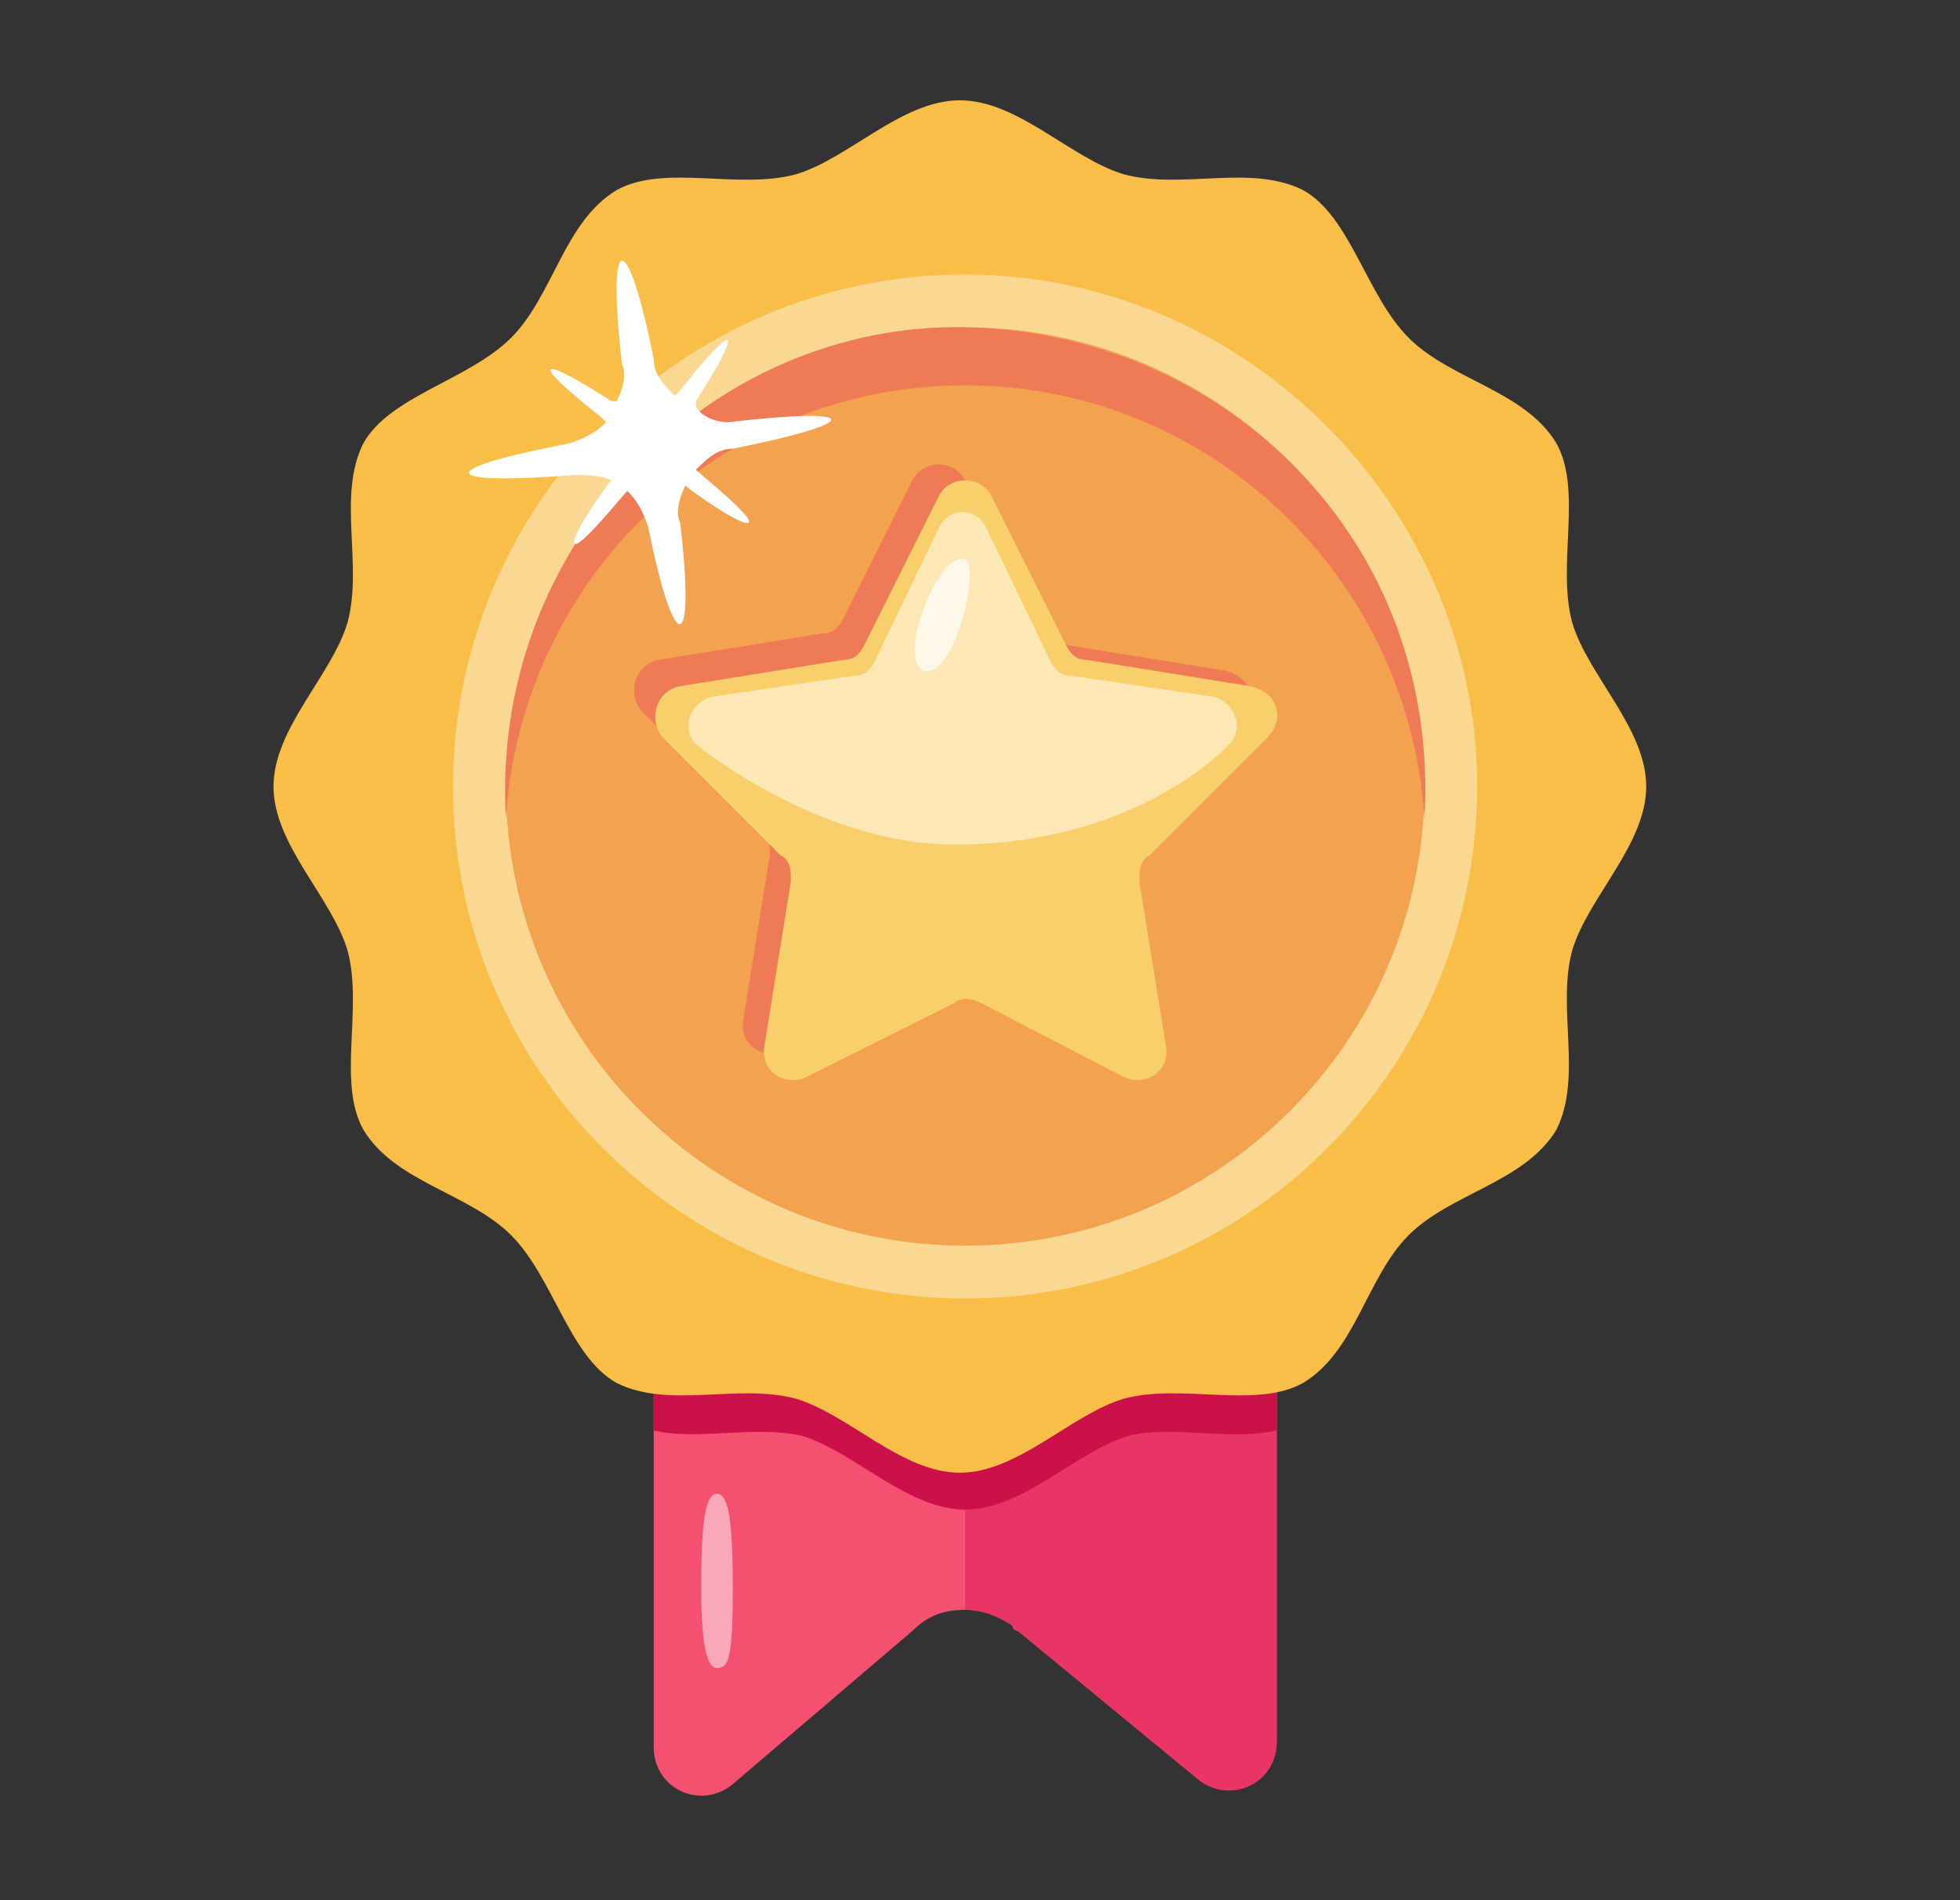 <svg width="33" height="32" viewBox="0 0 33 32" fill="none" xmlns="http://www.w3.org/2000/svg">
<rect x="0" y="0" width="33" height="32" fill="#333333" stroke="none"/>
<g clip-path="url(#clip0_353_9216)">
<path d="M21.495 20.711V29.333C21.495 30.044 20.695 30.4 20.161 29.955L17.139 27.466C17.139 27.466 17.05 27.466 17.05 27.378C16.784 27.2 16.517 27.111 16.25 27.111C15.895 27.111 15.628 27.2 15.361 27.466L12.339 30.044C11.806 30.489 11.006 30.133 11.006 29.422V20.8H21.495V20.711Z" fill="#F45170"/>
<path d="M21.494 20.711V29.333C21.494 30.044 20.694 30.4 20.161 29.955L17.139 27.466C17.139 27.466 17.05 27.466 17.05 27.378C16.783 27.2 16.517 27.111 16.25 27.111V20.711H21.494Z" fill="#E93565"/>
<path d="M21.495 22.756V24.089C20.695 24.267 19.717 24 19.006 24.178C18.117 24.445 17.228 25.422 16.25 25.422C15.273 25.422 14.384 24.445 13.495 24.178C12.695 24 11.717 24.267 11.006 24.089V22.756H21.495Z" fill="#CC104A"/>
<path d="M26.472 16.001C26.206 16.978 26.65 18.134 26.206 19.023C25.672 19.912 24.428 20.09 23.717 20.801C23.006 21.512 22.828 22.756 21.939 23.29C21.139 23.734 19.894 23.29 18.917 23.556C18.028 23.823 17.139 24.801 16.161 24.801C15.183 24.801 14.294 23.823 13.405 23.556C12.428 23.29 11.272 23.734 10.383 23.29C9.583 22.845 9.317 21.512 8.605 20.801C7.894 20.09 6.65 19.912 6.117 19.023C5.672 18.223 6.117 16.978 5.85 16.001C5.583 15.112 4.605 14.223 4.605 13.245C4.605 12.267 5.583 11.378 5.85 10.489C6.117 9.512 5.672 8.356 6.117 7.467C6.561 6.667 7.894 6.401 8.605 5.689C9.317 4.978 9.494 3.734 10.383 3.201C11.183 2.756 12.428 3.201 13.405 2.934C14.294 2.667 15.183 1.689 16.161 1.689C17.139 1.689 18.028 2.667 18.917 2.934C19.894 3.201 21.05 2.756 21.939 3.201C22.739 3.645 23.006 4.978 23.717 5.689C24.428 6.401 25.672 6.578 26.206 7.467C26.65 8.267 26.206 9.512 26.472 10.489C26.739 11.378 27.717 12.267 27.717 13.245C27.717 14.223 26.739 15.112 26.472 16.001Z" fill="#F9BE48"/>
<g opacity="0.4">
<path d="M24.871 13.245C24.871 17.956 21.049 21.867 16.249 21.867C11.538 21.867 7.627 18.045 7.627 13.245C7.627 8.534 11.449 4.623 16.249 4.623C20.96 4.623 24.871 8.534 24.871 13.245Z" fill="white"/>
</g>
<path d="M23.984 13.245C23.984 17.512 20.518 20.978 16.251 20.978C11.984 20.978 8.518 17.512 8.518 13.245C8.518 8.978 11.984 5.512 16.251 5.512C20.518 5.512 23.984 8.978 23.984 13.245Z" fill="#F3A250"/>
<path d="M23.984 13.778C23.717 9.689 20.34 6.489 16.251 6.489C12.162 6.489 8.784 9.689 8.517 13.778C8.251 9.156 11.984 5.422 16.251 5.511C20.606 5.6 24.251 9.067 23.984 13.778Z" fill="#EF7B56"/>
<path d="M18.739 14.4L19.183 17.156C19.272 17.6 18.828 17.867 18.472 17.689L16.072 16.445C15.894 16.356 15.717 16.356 15.628 16.445L13.228 17.689C12.872 17.867 12.428 17.6 12.517 17.156L12.961 14.4C12.961 14.222 12.961 14.044 12.783 13.956L10.828 12C10.561 11.733 10.65 11.2 11.094 11.111L13.85 10.667C14.028 10.667 14.117 10.578 14.206 10.4L15.361 8.089C15.539 7.733 16.072 7.733 16.25 8.089L17.494 10.578C17.583 10.756 17.672 10.845 17.85 10.845L20.605 11.289C21.05 11.378 21.228 11.822 20.872 12.178L18.917 13.956C18.828 14.133 18.739 14.222 18.739 14.4Z" fill="#EF7B56"/>
<path d="M19.183 14.845L19.628 17.601C19.716 18.045 19.272 18.312 18.916 18.134L16.517 16.89C16.339 16.801 16.161 16.801 16.072 16.89L13.583 18.134C13.228 18.312 12.783 18.045 12.872 17.601L13.316 14.845C13.316 14.668 13.316 14.49 13.139 14.401L11.183 12.445C10.916 12.179 11.005 11.645 11.45 11.556L14.205 11.112C14.383 11.112 14.472 11.023 14.561 10.845L15.805 8.357C15.983 8.001 16.517 8.001 16.694 8.357L17.939 10.845C18.028 11.023 18.116 11.112 18.294 11.112L21.05 11.556C21.494 11.645 21.672 12.09 21.317 12.445L19.361 14.401C19.183 14.49 19.183 14.668 19.183 14.845Z" fill="#F9CF6B"/>
<g opacity="0.5">
<path d="M11.718 12.534C11.452 12.268 11.629 11.823 11.985 11.734L14.385 11.379C14.563 11.379 14.652 11.29 14.741 11.112L15.807 8.89C15.985 8.534 16.429 8.534 16.607 8.89L17.674 11.112C17.763 11.29 17.852 11.379 18.029 11.379L20.429 11.734C20.785 11.823 20.963 12.268 20.696 12.534C20.696 12.534 19.185 14.223 16.074 14.223C13.763 14.223 11.718 12.534 11.718 12.534Z" fill="white"/>
</g>
<g opacity="0.7">
<path d="M15.539 11.289C15.095 11.111 15.806 9.244 16.25 9.422C16.517 9.511 16.073 11.466 15.539 11.289Z" fill="white"/>
</g>
<path d="M12.34 7.556C12.073 7.556 11.895 7.733 11.717 7.911C11.806 8 12.695 8.711 12.606 8.8C12.517 8.889 11.629 8.267 11.54 8.178C11.451 8.355 11.362 8.622 11.451 8.8C11.717 11.022 11.362 11.111 10.917 8.889C10.829 8.622 10.74 8.444 10.562 8.267C10.473 8.355 9.762 9.244 9.673 9.155C9.584 9.067 10.206 8.178 10.295 8.089C10.117 8 9.851 8 9.673 8C7.362 8.178 7.273 7.911 9.584 7.467C9.851 7.378 10.028 7.289 10.206 7.111C10.206 7.111 10.206 7.111 10.117 7.022C8.873 6.044 9.051 5.955 10.295 6.755H10.384C10.473 6.578 10.562 6.311 10.473 6.133C10.206 3.822 10.562 3.822 11.006 6.044C11.006 6.311 11.184 6.489 11.362 6.667C11.362 6.667 11.362 6.667 11.451 6.578C12.428 5.333 12.517 5.511 11.717 6.755V6.844C11.806 7.022 12.073 7.111 12.251 7.111C14.562 6.844 14.562 7.111 12.34 7.556Z" fill="white"/>
<g opacity="0.5">
<path d="M12.338 26.756C12.338 28.001 12.249 28.09 12.071 28.09C11.982 28.09 11.805 28.001 11.805 26.756C11.805 25.512 11.894 25.156 12.071 25.156C12.249 25.156 12.338 25.512 12.338 26.756Z" fill="white"/>
</g>
</g>
<defs>
<clipPath id="clip0_353_9216">
<rect width="33" height="32" fill="white"/>
</clipPath>
</defs>
</svg>

